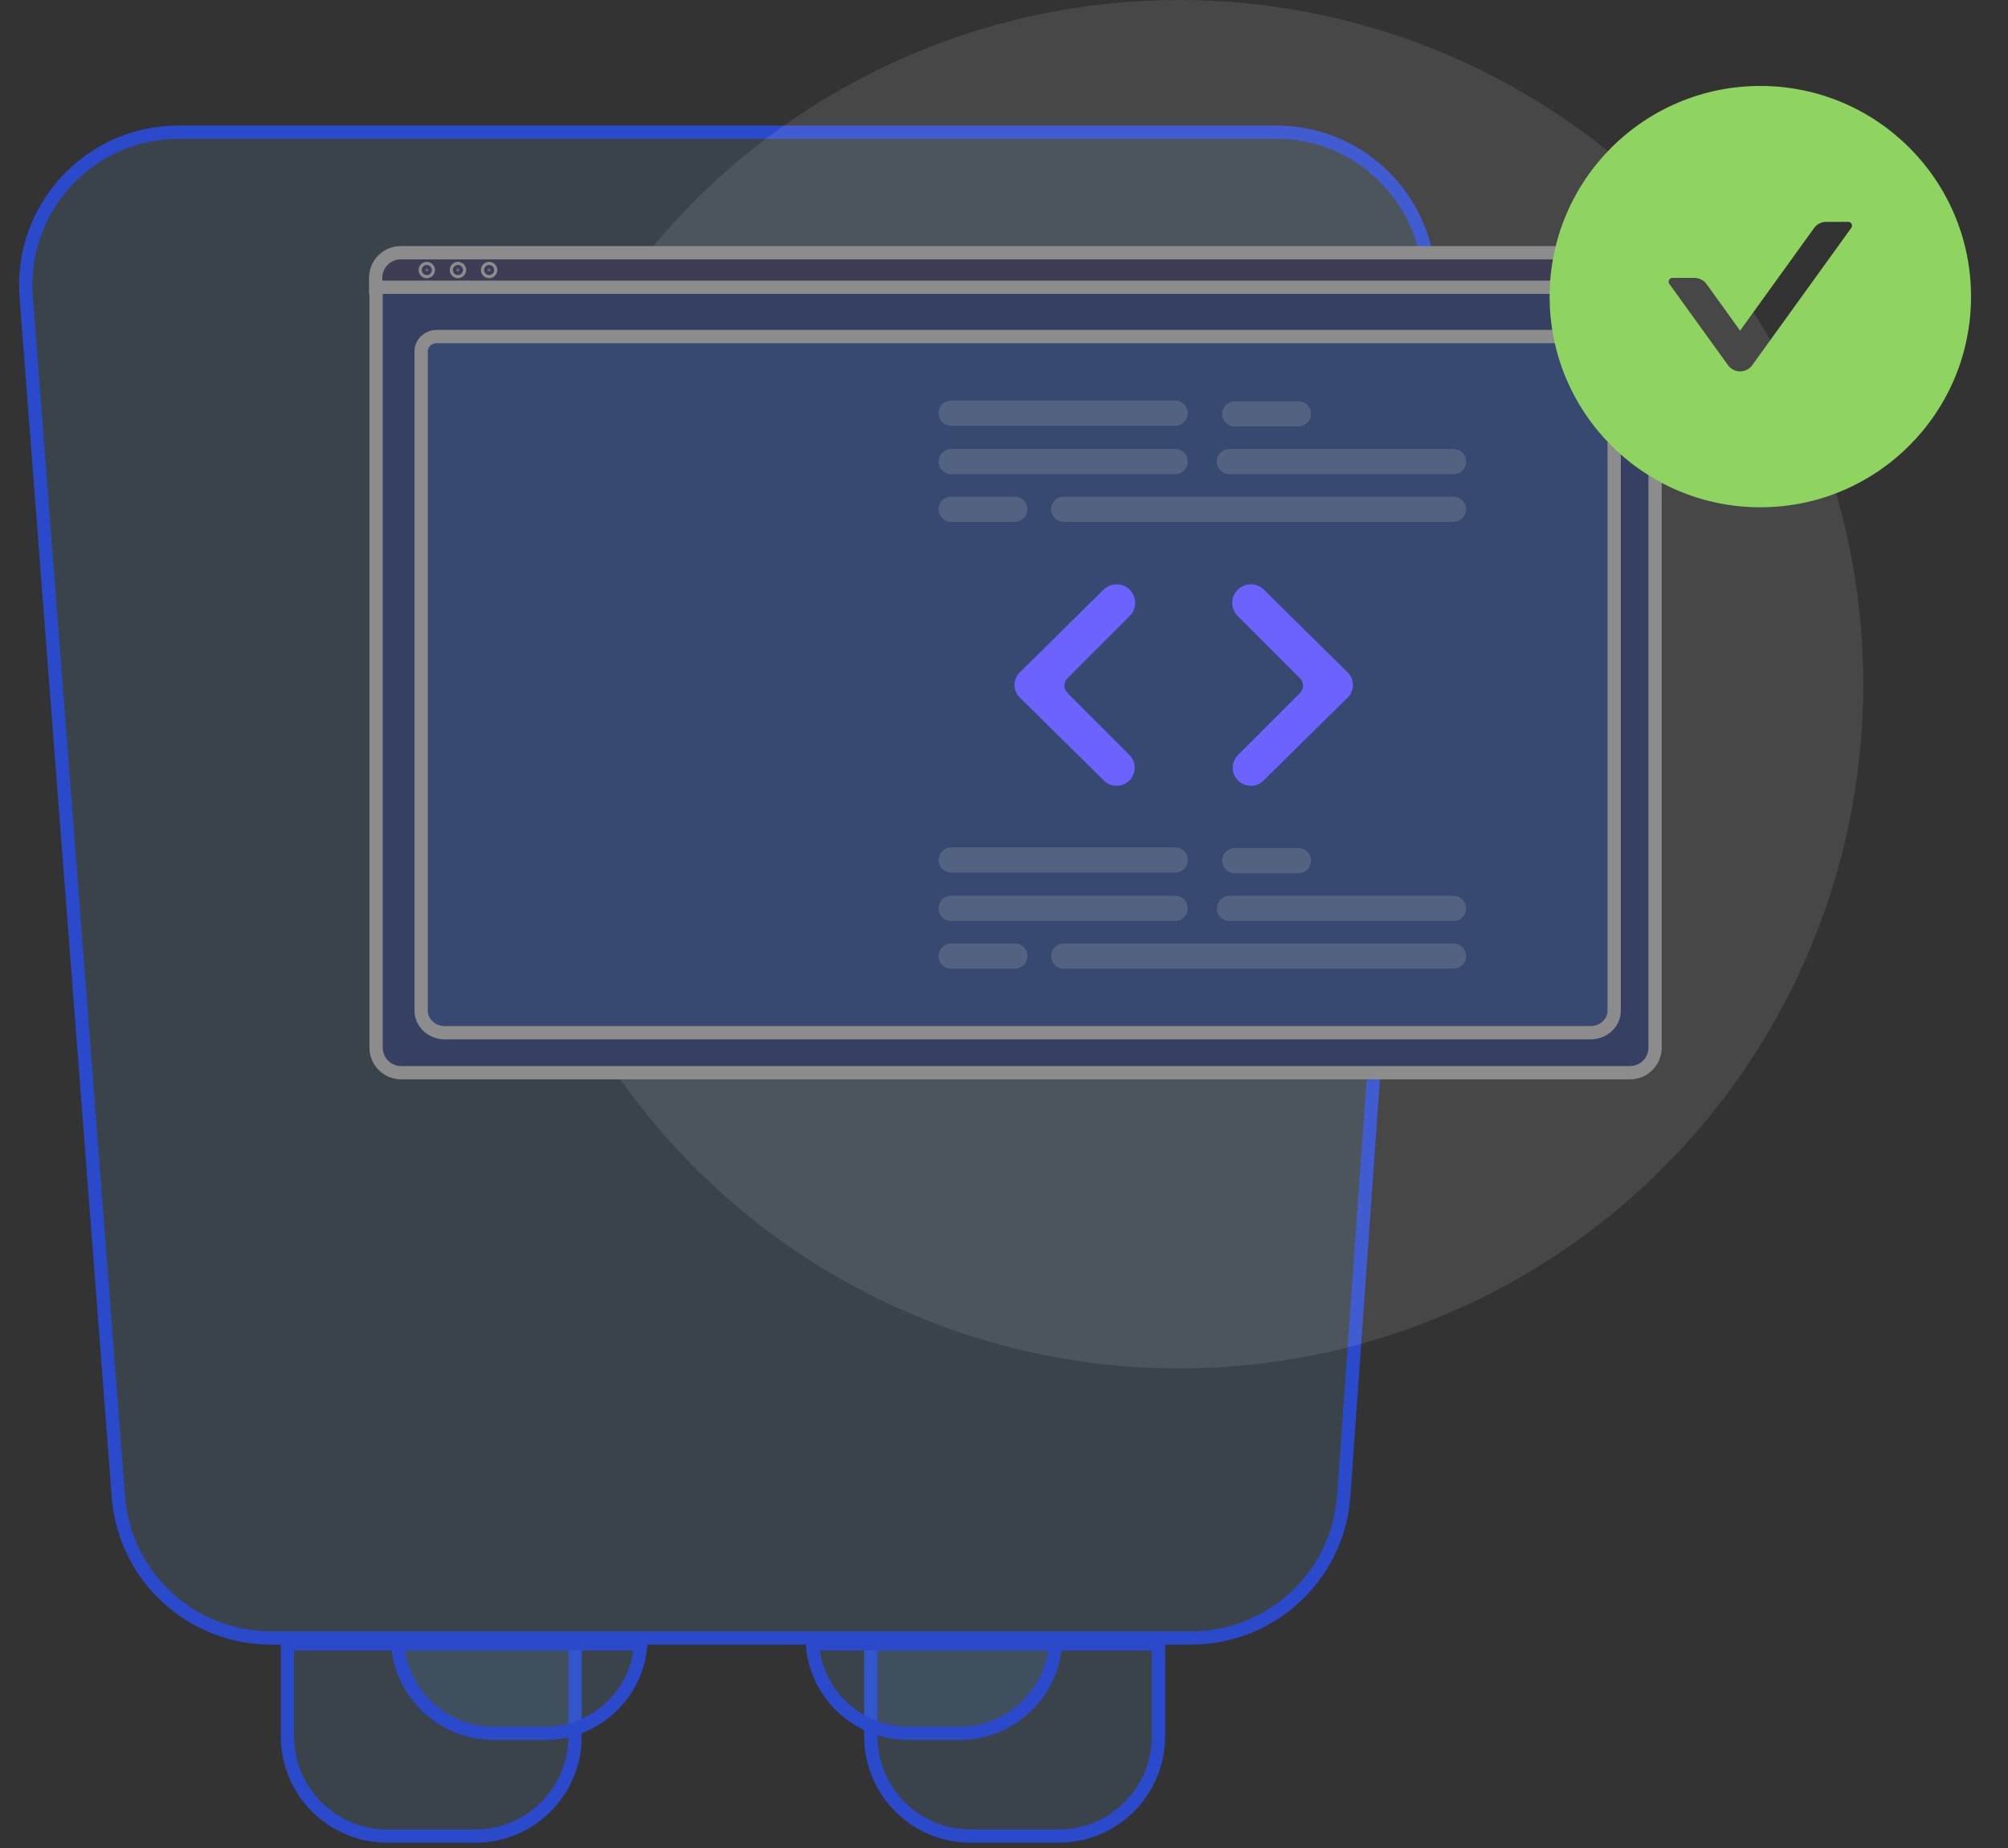 <svg width="151" height="139" viewBox="0 0 151 139" fill="none" xmlns="http://www.w3.org/2000/svg">
<rect x="0" y="0" width="151" height="139" fill="#333333" stroke="none"/>
<path d="M107.449 22.254C107.921 15.599 102.65 9.941 95.978 9.941H13.434C6.736 9.941 1.455 15.643 1.968 22.322L8.903 112.563C9.363 118.555 14.359 123.182 20.369 123.182H89.577C95.613 123.182 100.621 118.516 101.048 112.495L107.449 22.254Z" fill="#6AA2D6" fill-opacity="0.14" stroke="#2B4ACB"/>
<path d="M21.617 123.63H43.245V130.583C43.245 134.725 39.887 138.083 35.745 138.083H29.117C24.975 138.083 21.617 134.725 21.617 130.583V123.63Z" fill="#6AA2D6" fill-opacity="0.14" stroke="#2B4ACB"/>
<path d="M65.484 123.63H87.112V130.583C87.112 134.725 83.754 138.083 79.612 138.083H72.984C68.842 138.083 65.484 134.725 65.484 130.583V123.63Z" fill="#6AA2D6" fill-opacity="0.14" stroke="#2B4ACB"/>
<path d="M48.19 123.63C47.933 127.388 44.803 130.356 40.98 130.356H37.117C33.294 130.356 30.165 127.388 29.908 123.63H48.19Z" fill="#6AA2D6" fill-opacity="0.14" stroke="#2B4ACB"/>
<path d="M79.369 123.63C79.113 127.388 75.983 130.356 72.16 130.356H68.297C64.474 130.356 61.344 127.388 61.087 123.63H79.369Z" fill="#6AA2D6" fill-opacity="0.14" stroke="#2B4ACB"/>
<circle cx="88.66" cy="51.457" r="51.457" fill="white" fill-opacity="0.1"/>
<path d="M122.579 80.674H30.161C29.663 80.673 29.185 80.475 28.832 80.122C28.48 79.77 28.282 79.292 28.281 78.794V21.807C28.282 21.477 28.413 21.161 28.646 20.928C28.879 20.695 29.195 20.564 29.525 20.563H123.186C123.523 20.564 123.847 20.698 124.086 20.937L124.44 20.583L124.086 20.937C124.325 21.175 124.459 21.499 124.46 21.837V78.793C124.459 79.292 124.261 79.77 123.908 80.122C123.556 80.475 123.078 80.673 122.579 80.674Z" fill="#364063" stroke="#8C8C8C"/>
<path d="M119.594 77.669H33.462C32.444 77.669 31.672 76.9 31.672 76.025V26.399C31.672 25.829 32.178 25.309 32.869 25.309H120.159C120.865 25.309 121.384 25.84 121.384 26.425V76.025C121.384 76.9 120.612 77.669 119.594 77.669Z" fill="#374871" stroke="#8C8C8C"/>
<path d="M124.429 21.603H28.25V20.892C28.251 20.391 28.45 19.912 28.804 19.558C29.158 19.204 29.638 19.005 30.138 19.005H122.54C123.041 19.005 123.521 19.204 123.875 19.558C124.229 19.912 124.428 20.392 124.429 20.892V21.603Z" fill="#3F3D56" stroke="#8C8C8C"/>
<path d="M32.212 20.307C32.212 20.372 32.159 20.425 32.094 20.425C32.029 20.425 31.977 20.372 31.977 20.307C31.977 20.242 32.029 20.19 32.094 20.19C32.159 20.19 32.212 20.242 32.212 20.307Z" fill="white" fill-opacity="0.2" stroke="#8C8C8C"/>
<path d="M34.556 20.307C34.556 20.372 34.503 20.425 34.438 20.425C34.373 20.425 34.32 20.372 34.32 20.307C34.32 20.242 34.373 20.19 34.438 20.19C34.503 20.19 34.556 20.242 34.556 20.307Z" fill="white" fill-opacity="0.2" stroke="#8C8C8C"/>
<path d="M36.9 20.307C36.9 20.372 36.847 20.425 36.782 20.425C36.717 20.425 36.664 20.372 36.664 20.307C36.664 20.242 36.717 20.19 36.782 20.19C36.847 20.19 36.9 20.242 36.9 20.307Z" fill="white" fill-opacity="0.2" stroke="#8C8C8C"/>
<path d="M88.371 35.66H71.525C71.274 35.66 71.033 35.56 70.856 35.383C70.678 35.205 70.578 34.964 70.578 34.713C70.578 34.462 70.678 34.221 70.856 34.043C71.033 33.866 71.274 33.766 71.525 33.766H88.371C88.622 33.766 88.863 33.866 89.04 34.043C89.218 34.221 89.318 34.462 89.318 34.713C89.318 34.964 89.218 35.205 89.04 35.383C88.863 35.56 88.622 35.66 88.371 35.66Z" fill="#CCCCCC" fill-opacity="0.2"/>
<path d="M109.3 35.66H92.455C92.204 35.66 91.963 35.56 91.785 35.383C91.608 35.205 91.508 34.964 91.508 34.713C91.508 34.462 91.608 34.221 91.785 34.043C91.963 33.866 92.204 33.766 92.455 33.766H109.3C109.552 33.766 109.792 33.866 109.97 34.043C110.148 34.221 110.247 34.462 110.247 34.713C110.247 34.964 110.148 35.205 109.97 35.383C109.792 35.56 109.552 35.66 109.3 35.66Z" fill="#CCCCCC" fill-opacity="0.2"/>
<path d="M109.299 39.248H79.994C79.743 39.248 79.502 39.149 79.324 38.971C79.147 38.793 79.047 38.553 79.047 38.301C79.047 38.05 79.147 37.809 79.324 37.632C79.502 37.454 79.743 37.355 79.994 37.355H109.299C109.55 37.355 109.791 37.454 109.969 37.632C110.146 37.809 110.246 38.05 110.246 38.301C110.246 38.553 110.146 38.793 109.969 38.971C109.791 39.149 109.55 39.248 109.299 39.248Z" fill="#CCCCCC" fill-opacity="0.2"/>
<path d="M88.37 32.022H71.524C71.273 32.021 71.032 31.922 70.855 31.744C70.678 31.566 70.578 31.326 70.578 31.075C70.578 30.824 70.678 30.583 70.855 30.406C71.032 30.228 71.273 30.128 71.524 30.128H88.37C88.494 30.128 88.617 30.152 88.732 30.2C88.847 30.247 88.952 30.317 89.04 30.405C89.128 30.493 89.198 30.597 89.245 30.712C89.293 30.827 89.318 30.95 89.318 31.075C89.318 31.199 89.293 31.322 89.245 31.437C89.198 31.552 89.128 31.657 89.04 31.745C88.952 31.833 88.847 31.902 88.732 31.95C88.617 31.997 88.494 32.022 88.37 32.022Z" fill="#CCCCCC" fill-opacity="0.2"/>
<path d="M97.638 32.072H92.853C92.602 32.072 92.361 31.972 92.184 31.794C92.006 31.617 91.906 31.376 91.906 31.125C91.906 30.873 92.006 30.633 92.184 30.455C92.361 30.277 92.602 30.178 92.853 30.178H97.638C97.889 30.178 98.13 30.277 98.307 30.455C98.485 30.633 98.585 30.873 98.585 31.125C98.585 31.376 98.485 31.617 98.307 31.794C98.13 31.972 97.889 32.072 97.638 32.072Z" fill="#CCCCCC" fill-opacity="0.2"/>
<path d="M76.308 39.248H71.524C71.273 39.248 71.032 39.148 70.855 38.971C70.678 38.793 70.578 38.552 70.578 38.301C70.578 38.05 70.678 37.81 70.855 37.632C71.032 37.455 71.273 37.355 71.524 37.355H76.308C76.433 37.354 76.556 37.379 76.671 37.426C76.786 37.474 76.891 37.544 76.979 37.631C77.067 37.719 77.137 37.824 77.184 37.939C77.232 38.054 77.257 38.177 77.257 38.301C77.257 38.426 77.232 38.549 77.184 38.664C77.137 38.779 77.067 38.883 76.979 38.971C76.891 39.059 76.786 39.129 76.671 39.177C76.556 39.224 76.433 39.248 76.308 39.248Z" fill="#CCCCCC" fill-opacity="0.2"/>
<path d="M88.371 69.262H71.525C71.274 69.262 71.033 69.162 70.856 68.985C70.678 68.807 70.578 68.567 70.578 68.315C70.578 68.064 70.678 67.823 70.856 67.646C71.033 67.468 71.274 67.368 71.525 67.368H88.371C88.495 67.368 88.618 67.393 88.733 67.441C88.848 67.488 88.952 67.558 89.04 67.646C89.128 67.734 89.198 67.838 89.246 67.953C89.293 68.068 89.318 68.191 89.318 68.315C89.318 68.44 89.293 68.563 89.246 68.678C89.198 68.793 89.128 68.897 89.04 68.985C88.952 69.073 88.848 69.143 88.733 69.19C88.618 69.238 88.495 69.262 88.371 69.262Z" fill="#CCCCCC" fill-opacity="0.2"/>
<path d="M109.3 69.262H92.455C92.204 69.262 91.963 69.162 91.785 68.985C91.608 68.807 91.508 68.567 91.508 68.315C91.508 68.064 91.608 67.823 91.785 67.646C91.963 67.468 92.204 67.368 92.455 67.368H109.3C109.425 67.368 109.548 67.393 109.663 67.441C109.778 67.488 109.882 67.558 109.97 67.646C110.058 67.734 110.128 67.838 110.175 67.953C110.223 68.068 110.247 68.191 110.247 68.315C110.247 68.44 110.223 68.563 110.175 68.678C110.128 68.793 110.058 68.897 109.97 68.985C109.882 69.073 109.778 69.143 109.663 69.19C109.548 69.238 109.425 69.262 109.3 69.262Z" fill="#CCCCCC" fill-opacity="0.2"/>
<path d="M109.299 72.851H79.994C79.743 72.851 79.502 72.751 79.324 72.573C79.147 72.396 79.047 72.155 79.047 71.904C79.047 71.653 79.147 71.412 79.324 71.234C79.502 71.057 79.743 70.957 79.994 70.957H109.299C109.424 70.957 109.547 70.981 109.662 71.028C109.777 71.076 109.881 71.146 109.97 71.234C110.058 71.322 110.127 71.426 110.175 71.541C110.223 71.656 110.247 71.779 110.247 71.904C110.247 72.028 110.223 72.151 110.175 72.266C110.127 72.381 110.058 72.486 109.97 72.574C109.881 72.662 109.777 72.731 109.662 72.779C109.547 72.826 109.424 72.851 109.299 72.851Z" fill="#CCCCCC" fill-opacity="0.2"/>
<path d="M88.371 65.624H71.525C71.274 65.624 71.033 65.524 70.856 65.347C70.678 65.169 70.578 64.928 70.578 64.677C70.578 64.426 70.678 64.185 70.856 64.008C71.033 63.83 71.274 63.73 71.525 63.73H88.371C88.622 63.73 88.863 63.83 89.04 64.008C89.218 64.185 89.318 64.426 89.318 64.677C89.318 64.928 89.218 65.169 89.04 65.347C88.863 65.524 88.622 65.624 88.371 65.624Z" fill="#CCCCCC" fill-opacity="0.2"/>
<path d="M97.638 65.674H92.853C92.602 65.674 92.361 65.574 92.184 65.396C92.006 65.219 91.906 64.978 91.906 64.727C91.906 64.476 92.006 64.235 92.184 64.057C92.361 63.88 92.602 63.78 92.853 63.78H97.638C97.889 63.78 98.13 63.88 98.307 64.057C98.485 64.235 98.585 64.476 98.585 64.727C98.585 64.978 98.485 65.219 98.307 65.396C98.13 65.574 97.889 65.674 97.638 65.674Z" fill="#CCCCCC" fill-opacity="0.2"/>
<path d="M76.31 72.851H71.525C71.274 72.851 71.033 72.751 70.856 72.573C70.678 72.396 70.578 72.155 70.578 71.904C70.578 71.653 70.678 71.412 70.856 71.234C71.033 71.057 71.274 70.957 71.525 70.957H76.31C76.434 70.957 76.557 70.981 76.672 71.028C76.787 71.076 76.892 71.146 76.98 71.234C77.068 71.322 77.138 71.426 77.186 71.541C77.233 71.656 77.258 71.779 77.258 71.904C77.258 72.028 77.233 72.151 77.186 72.266C77.138 72.381 77.068 72.486 76.98 72.574C76.892 72.662 76.787 72.731 76.672 72.779C76.557 72.826 76.434 72.851 76.31 72.851Z" fill="#CCCCCC" fill-opacity="0.2"/>
<path d="M83.969 59.096C83.612 59.097 83.268 58.956 83.014 58.705L76.681 52.452C76.557 52.329 76.459 52.183 76.391 52.022C76.324 51.861 76.289 51.688 76.289 51.513C76.289 51.338 76.324 51.165 76.391 51.004C76.459 50.843 76.557 50.697 76.681 50.574L82.988 44.346C83.251 44.088 83.605 43.944 83.973 43.945C84.342 43.946 84.695 44.092 84.956 44.352C85.217 44.614 85.364 44.969 85.364 45.339C85.364 45.709 85.217 46.064 84.956 46.326L80.269 51.013C80.123 51.159 80.041 51.357 80.041 51.564C80.041 51.771 80.123 51.969 80.269 52.115L84.93 56.776C85.121 56.966 85.251 57.209 85.303 57.472C85.356 57.736 85.329 58.009 85.226 58.258C85.123 58.506 84.948 58.718 84.725 58.868C84.501 59.017 84.238 59.096 83.969 59.096V59.096Z" fill="#6C63FF"/>
<path d="M94.06 59.096C93.791 59.096 93.528 59.017 93.304 58.868C93.08 58.718 92.906 58.506 92.803 58.258C92.7 58.009 92.673 57.736 92.726 57.472C92.778 57.209 92.908 56.966 93.098 56.776L97.759 52.115C97.905 51.969 97.987 51.771 97.987 51.564C97.987 51.357 97.905 51.159 97.759 51.013L93.073 46.326C92.943 46.197 92.84 46.043 92.77 45.873C92.7 45.704 92.664 45.522 92.664 45.339C92.664 45.156 92.7 44.974 92.77 44.805C92.841 44.636 92.943 44.482 93.073 44.352C93.334 44.092 93.687 43.946 94.055 43.945C94.424 43.944 94.778 44.088 95.04 44.346L101.347 50.574C101.472 50.697 101.57 50.843 101.638 51.004C101.705 51.165 101.74 51.338 101.74 51.513C101.74 51.688 101.705 51.861 101.638 52.022C101.57 52.183 101.472 52.329 101.347 52.452L95.015 58.705C94.76 58.956 94.417 59.097 94.06 59.096Z" fill="#6C63FF"/>
<path d="M132.375 6.464C123.626 6.464 116.531 13.558 116.531 22.308C116.531 31.057 123.626 38.151 132.375 38.151C141.124 38.151 148.219 31.057 148.219 22.308C148.219 13.558 141.124 6.464 132.375 6.464ZM139.218 17.134L131.77 27.46C131.666 27.606 131.529 27.724 131.37 27.806C131.211 27.887 131.035 27.93 130.856 27.93C130.677 27.93 130.501 27.887 130.342 27.806C130.183 27.724 130.046 27.606 129.942 27.46L125.532 21.349C125.397 21.162 125.532 20.9 125.762 20.9H127.42C127.781 20.9 128.124 21.073 128.336 21.37L130.854 24.865L136.414 17.155C136.626 16.861 136.965 16.685 137.33 16.685H138.988C139.218 16.685 139.353 16.946 139.218 17.134Z" fill="#8FD460"/>
</svg>
